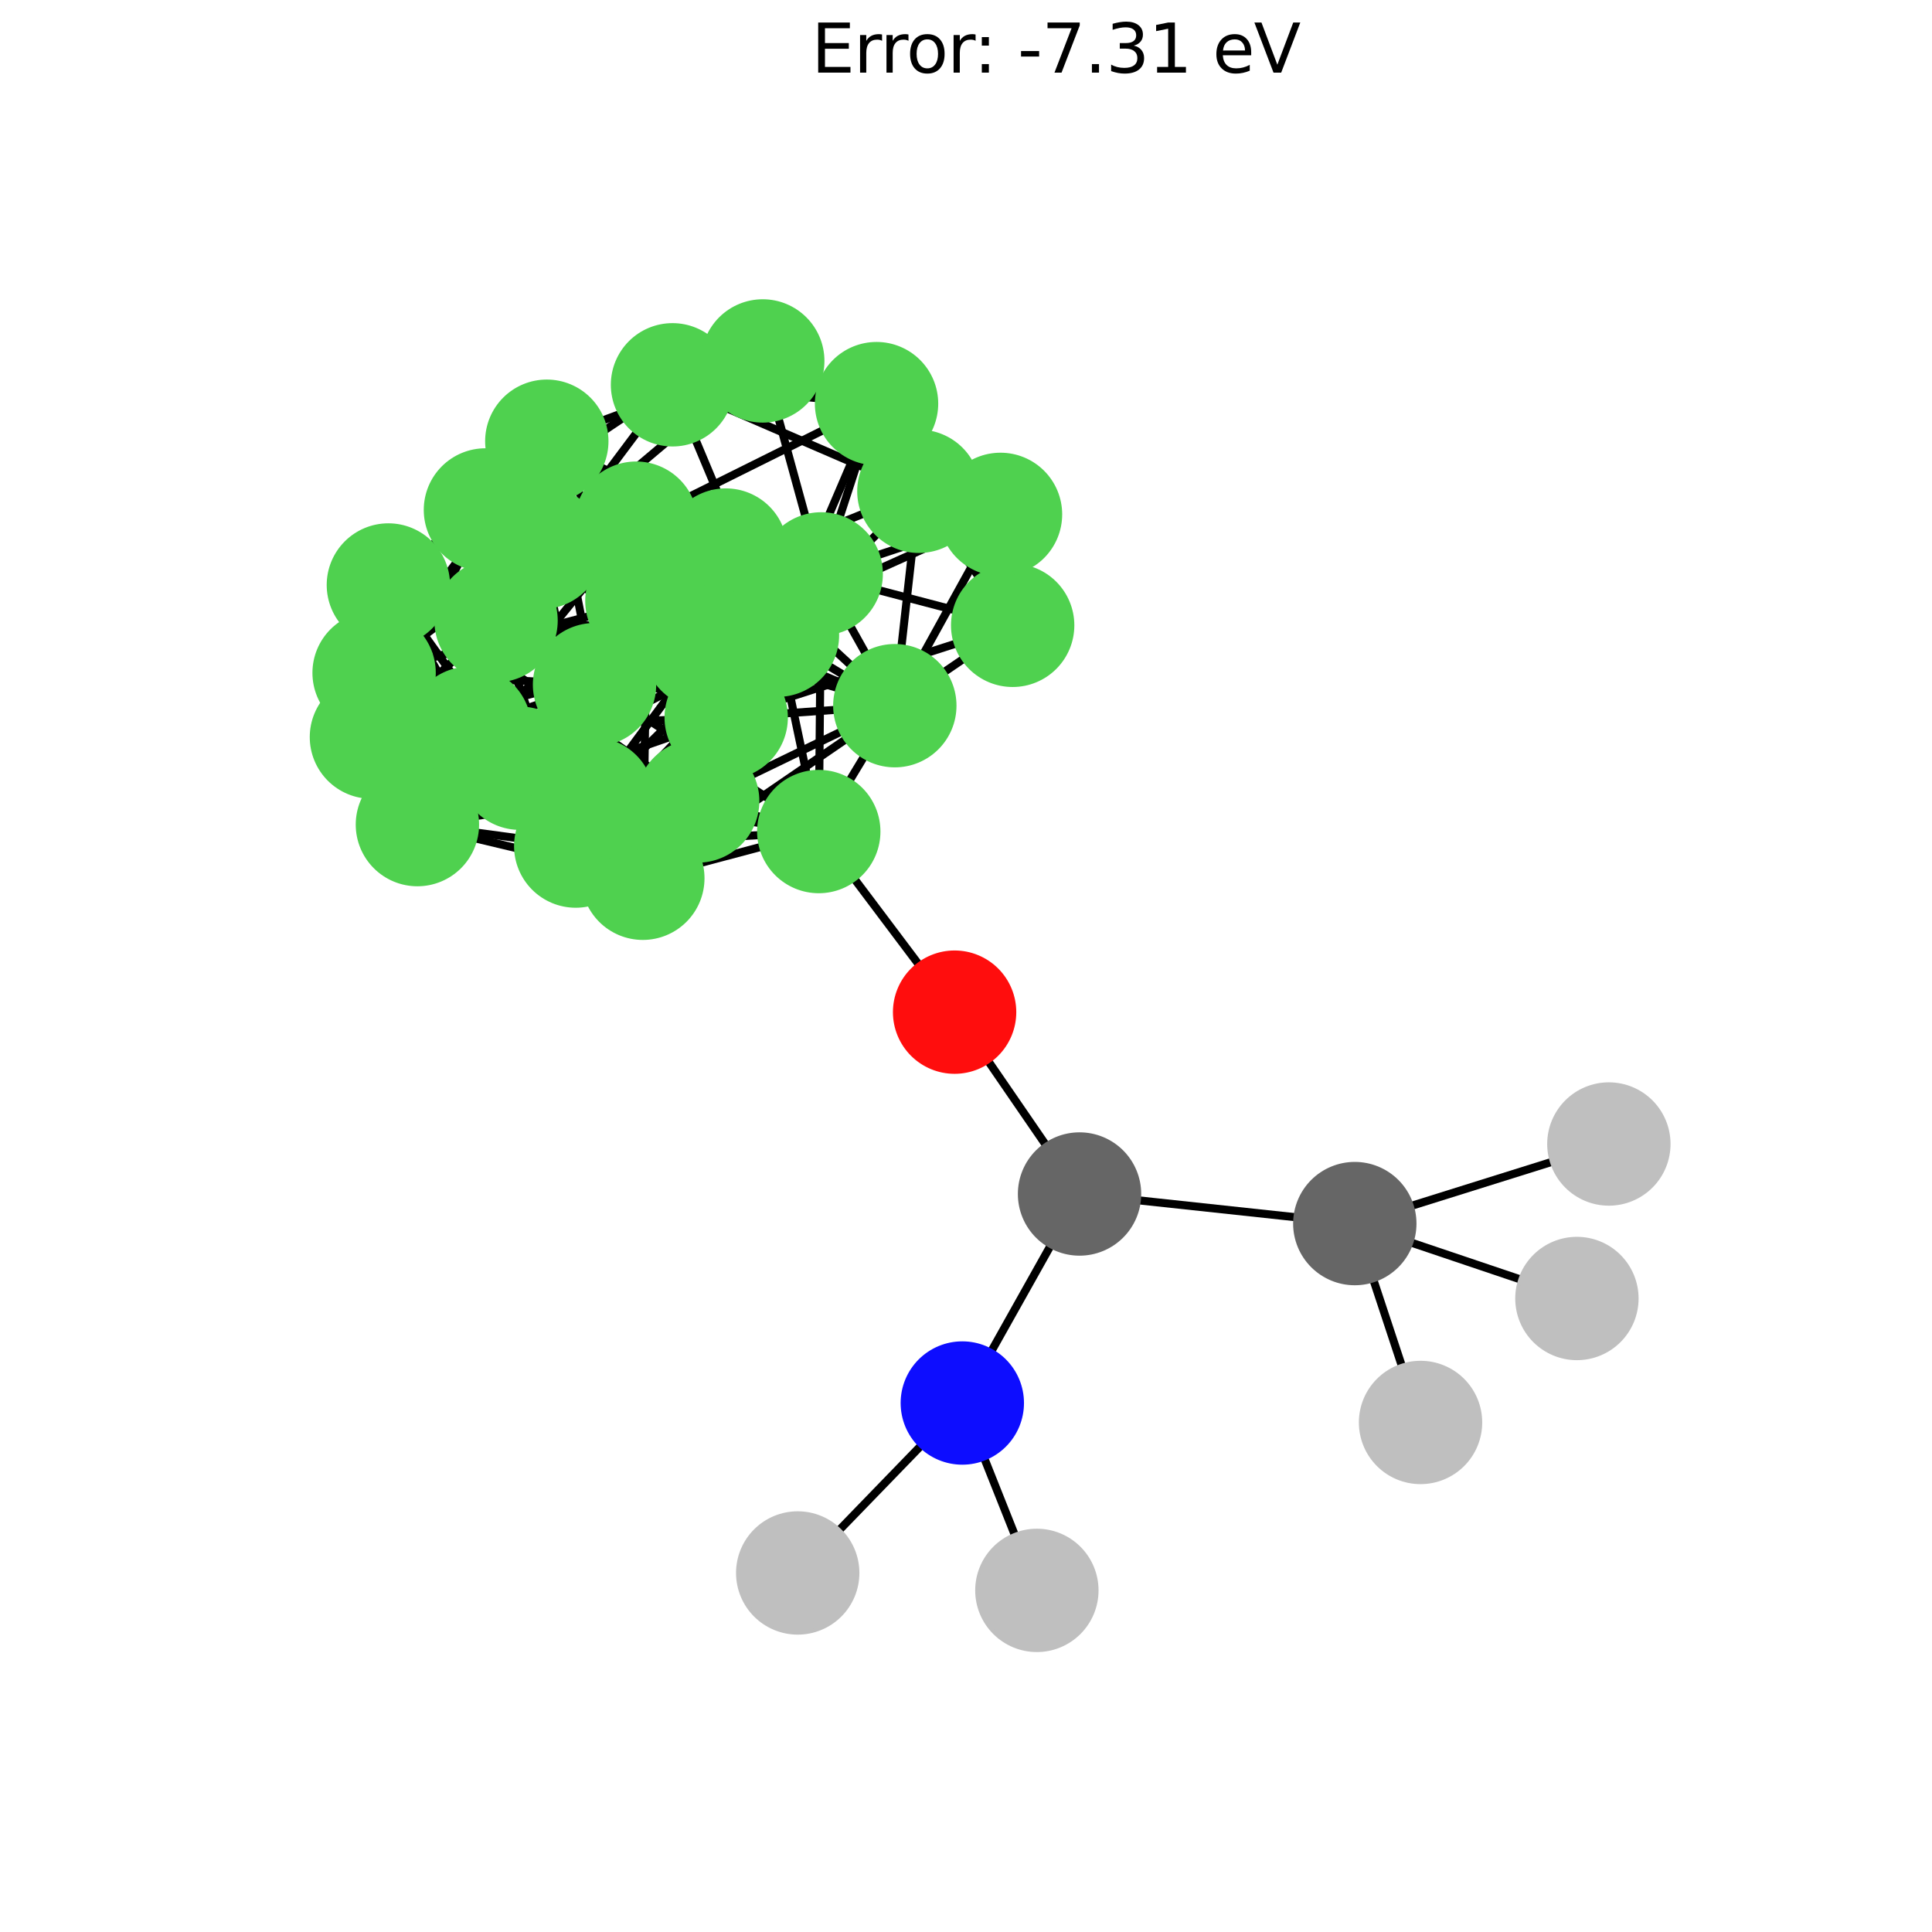<?xml version="1.0" encoding="utf-8" standalone="no"?>
<!DOCTYPE svg PUBLIC "-//W3C//DTD SVG 1.1//EN"
  "http://www.w3.org/Graphics/SVG/1.1/DTD/svg11.dtd">
<svg xmlns:xlink="http://www.w3.org/1999/xlink" width="288pt" height="288pt" viewBox="0 0 288 288" xmlns="http://www.w3.org/2000/svg" version="1.1">
 <defs>
  <style type="text/css">*{stroke-linejoin: round; stroke-linecap: butt}</style>
 </defs>
 <g id="figure_1">
  <g id="patch_1">
   <path d="M 0 288 
L 288 288 
L 288 0 
L 0 0 
z
" style="fill: #ffffff"/>
  </g>
  <g id="axes_1">
   <g id="LineCollection_1">
    <path d="M 136.977 73.237 
L 150.956 93.217 
" clip-path="url(#p75b9849de7)" style="fill: none; stroke: #000000; stroke-width: 1.2"/>
    <path d="M 136.977 73.237 
L 100.25 57.362 
" clip-path="url(#p75b9849de7)" style="fill: none; stroke: #000000; stroke-width: 1.2"/>
    <path d="M 136.977 73.237 
L 130.665 60.168 
" clip-path="url(#p75b9849de7)" style="fill: none; stroke: #000000; stroke-width: 1.2"/>
    <path d="M 136.977 73.237 
L 149.144 76.677 
" clip-path="url(#p75b9849de7)" style="fill: none; stroke: #000000; stroke-width: 1.2"/>
    <path d="M 136.977 73.237 
L 96.432 89.586 
" clip-path="url(#p75b9849de7)" style="fill: none; stroke: #000000; stroke-width: 1.2"/>
    <path d="M 136.977 73.237 
L 133.389 105.195 
" clip-path="url(#p75b9849de7)" style="fill: none; stroke: #000000; stroke-width: 1.2"/>
    <path d="M 136.977 73.237 
L 115.893 94.695 
" clip-path="url(#p75b9849de7)" style="fill: none; stroke: #000000; stroke-width: 1.2"/>
    <path d="M 150.956 93.217 
L 149.144 76.677 
" clip-path="url(#p75b9849de7)" style="fill: none; stroke: #000000; stroke-width: 1.2"/>
    <path d="M 150.956 93.217 
L 108.193 81.996 
" clip-path="url(#p75b9849de7)" style="fill: none; stroke: #000000; stroke-width: 1.2"/>
    <path d="M 150.956 93.217 
L 108.253 106.958 
" clip-path="url(#p75b9849de7)" style="fill: none; stroke: #000000; stroke-width: 1.2"/>
    <path d="M 150.956 93.217 
L 133.389 105.195 
" clip-path="url(#p75b9849de7)" style="fill: none; stroke: #000000; stroke-width: 1.2"/>
    <path d="M 100.25 57.362 
L 130.665 60.168 
" clip-path="url(#p75b9849de7)" style="fill: none; stroke: #000000; stroke-width: 1.2"/>
    <path d="M 100.25 57.362 
L 72.363 76.017 
" clip-path="url(#p75b9849de7)" style="fill: none; stroke: #000000; stroke-width: 1.2"/>
    <path d="M 100.25 57.362 
L 73.945 92.517 
" clip-path="url(#p75b9849de7)" style="fill: none; stroke: #000000; stroke-width: 1.2"/>
    <path d="M 100.25 57.362 
L 115.893 94.695 
" clip-path="url(#p75b9849de7)" style="fill: none; stroke: #000000; stroke-width: 1.2"/>
    <path d="M 130.665 60.168 
L 149.144 76.677 
" clip-path="url(#p75b9849de7)" style="fill: none; stroke: #000000; stroke-width: 1.2"/>
    <path d="M 130.665 60.168 
L 113.703 53.804 
" clip-path="url(#p75b9849de7)" style="fill: none; stroke: #000000; stroke-width: 1.2"/>
    <path d="M 130.665 60.168 
L 115.893 94.695 
" clip-path="url(#p75b9849de7)" style="fill: none; stroke: #000000; stroke-width: 1.2"/>
    <path d="M 130.665 60.168 
L 94.831 77.988 
" clip-path="url(#p75b9849de7)" style="fill: none; stroke: #000000; stroke-width: 1.2"/>
    <path d="M 130.665 60.168 
L 122.416 85.551 
" clip-path="url(#p75b9849de7)" style="fill: none; stroke: #000000; stroke-width: 1.2"/>
    <path d="M 149.144 76.677 
L 113.703 53.804 
" clip-path="url(#p75b9849de7)" style="fill: none; stroke: #000000; stroke-width: 1.2"/>
    <path d="M 149.144 76.677 
L 133.389 105.195 
" clip-path="url(#p75b9849de7)" style="fill: none; stroke: #000000; stroke-width: 1.2"/>
    <path d="M 149.144 76.677 
L 122.416 85.551 
" clip-path="url(#p75b9849de7)" style="fill: none; stroke: #000000; stroke-width: 1.2"/>
    <path d="M 149.144 76.677 
L 105.094 96.471 
" clip-path="url(#p75b9849de7)" style="fill: none; stroke: #000000; stroke-width: 1.2"/>
    <path d="M 113.703 53.804 
L 81.512 65.773 
" clip-path="url(#p75b9849de7)" style="fill: none; stroke: #000000; stroke-width: 1.2"/>
    <path d="M 113.703 53.804 
L 122.416 85.551 
" clip-path="url(#p75b9849de7)" style="fill: none; stroke: #000000; stroke-width: 1.2"/>
    <path d="M 113.703 53.804 
L 80.738 81.603 
" clip-path="url(#p75b9849de7)" style="fill: none; stroke: #000000; stroke-width: 1.2"/>
    <path d="M 108.193 81.996 
L 81.512 65.773 
" clip-path="url(#p75b9849de7)" style="fill: none; stroke: #000000; stroke-width: 1.2"/>
    <path d="M 108.193 81.996 
L 72.363 76.017 
" clip-path="url(#p75b9849de7)" style="fill: none; stroke: #000000; stroke-width: 1.2"/>
    <path d="M 108.193 81.996 
L 108.253 106.958 
" clip-path="url(#p75b9849de7)" style="fill: none; stroke: #000000; stroke-width: 1.2"/>
    <path d="M 108.193 81.996 
L 133.389 105.195 
" clip-path="url(#p75b9849de7)" style="fill: none; stroke: #000000; stroke-width: 1.2"/>
    <path d="M 108.193 81.996 
L 94.831 77.988 
" clip-path="url(#p75b9849de7)" style="fill: none; stroke: #000000; stroke-width: 1.2"/>
    <path d="M 108.193 81.996 
L 105.094 96.471 
" clip-path="url(#p75b9849de7)" style="fill: none; stroke: #000000; stroke-width: 1.2"/>
    <path d="M 108.193 81.996 
L 70.026 108.559 
" clip-path="url(#p75b9849de7)" style="fill: none; stroke: #000000; stroke-width: 1.2"/>
    <path d="M 108.193 81.996 
L 57.895 87.203 
" clip-path="url(#p75b9849de7)" style="fill: none; stroke: #000000; stroke-width: 1.2"/>
    <path d="M 108.193 81.996 
L 104.002 119.403 
" clip-path="url(#p75b9849de7)" style="fill: none; stroke: #000000; stroke-width: 1.2"/>
    <path d="M 81.512 65.773 
L 72.363 76.017 
" clip-path="url(#p75b9849de7)" style="fill: none; stroke: #000000; stroke-width: 1.2"/>
    <path d="M 81.512 65.773 
L 96.432 89.586 
" clip-path="url(#p75b9849de7)" style="fill: none; stroke: #000000; stroke-width: 1.2"/>
    <path d="M 81.512 65.773 
L 94.831 77.988 
" clip-path="url(#p75b9849de7)" style="fill: none; stroke: #000000; stroke-width: 1.2"/>
    <path d="M 81.512 65.773 
L 122.416 85.551 
" clip-path="url(#p75b9849de7)" style="fill: none; stroke: #000000; stroke-width: 1.2"/>
    <path d="M 81.512 65.773 
L 80.738 81.603 
" clip-path="url(#p75b9849de7)" style="fill: none; stroke: #000000; stroke-width: 1.2"/>
    <path d="M 81.512 65.773 
L 57.895 87.203 
" clip-path="url(#p75b9849de7)" style="fill: none; stroke: #000000; stroke-width: 1.2"/>
    <path d="M 81.512 65.773 
L 55.768 100.306 
" clip-path="url(#p75b9849de7)" style="fill: none; stroke: #000000; stroke-width: 1.2"/>
    <path d="M 81.512 65.773 
L 88.627 102.066 
" clip-path="url(#p75b9849de7)" style="fill: none; stroke: #000000; stroke-width: 1.2"/>
    <path d="M 72.363 76.017 
L 96.432 89.586 
" clip-path="url(#p75b9849de7)" style="fill: none; stroke: #000000; stroke-width: 1.2"/>
    <path d="M 72.363 76.017 
L 73.945 92.517 
" clip-path="url(#p75b9849de7)" style="fill: none; stroke: #000000; stroke-width: 1.2"/>
    <path d="M 72.363 76.017 
L 115.893 94.695 
" clip-path="url(#p75b9849de7)" style="fill: none; stroke: #000000; stroke-width: 1.2"/>
    <path d="M 72.363 76.017 
L 105.094 96.471 
" clip-path="url(#p75b9849de7)" style="fill: none; stroke: #000000; stroke-width: 1.2"/>
    <path d="M 72.363 76.017 
L 57.895 87.203 
" clip-path="url(#p75b9849de7)" style="fill: none; stroke: #000000; stroke-width: 1.2"/>
    <path d="M 72.363 76.017 
L 77.488 114.517 
" clip-path="url(#p75b9849de7)" style="fill: none; stroke: #000000; stroke-width: 1.2"/>
    <path d="M 72.363 76.017 
L 55.369 109.878 
" clip-path="url(#p75b9849de7)" style="fill: none; stroke: #000000; stroke-width: 1.2"/>
    <path d="M 96.432 89.586 
L 108.253 106.958 
" clip-path="url(#p75b9849de7)" style="fill: none; stroke: #000000; stroke-width: 1.2"/>
    <path d="M 96.432 89.586 
L 133.389 105.195 
" clip-path="url(#p75b9849de7)" style="fill: none; stroke: #000000; stroke-width: 1.2"/>
    <path d="M 96.432 89.586 
L 115.893 94.695 
" clip-path="url(#p75b9849de7)" style="fill: none; stroke: #000000; stroke-width: 1.2"/>
    <path d="M 96.432 89.586 
L 80.738 81.603 
" clip-path="url(#p75b9849de7)" style="fill: none; stroke: #000000; stroke-width: 1.2"/>
    <path d="M 96.432 89.586 
L 77.488 114.517 
" clip-path="url(#p75b9849de7)" style="fill: none; stroke: #000000; stroke-width: 1.2"/>
    <path d="M 96.432 89.586 
L 55.768 100.306 
" clip-path="url(#p75b9849de7)" style="fill: none; stroke: #000000; stroke-width: 1.2"/>
    <path d="M 96.432 89.586 
L 95.826 130.92 
" clip-path="url(#p75b9849de7)" style="fill: none; stroke: #000000; stroke-width: 1.2"/>
    <path d="M 108.253 106.958 
L 133.389 105.195 
" clip-path="url(#p75b9849de7)" style="fill: none; stroke: #000000; stroke-width: 1.2"/>
    <path d="M 108.253 106.958 
L 73.945 92.517 
" clip-path="url(#p75b9849de7)" style="fill: none; stroke: #000000; stroke-width: 1.2"/>
    <path d="M 108.253 106.958 
L 94.831 77.988 
" clip-path="url(#p75b9849de7)" style="fill: none; stroke: #000000; stroke-width: 1.2"/>
    <path d="M 108.253 106.958 
L 80.738 81.603 
" clip-path="url(#p75b9849de7)" style="fill: none; stroke: #000000; stroke-width: 1.2"/>
    <path d="M 108.253 106.958 
L 70.026 108.559 
" clip-path="url(#p75b9849de7)" style="fill: none; stroke: #000000; stroke-width: 1.2"/>
    <path d="M 108.253 106.958 
L 95.826 130.92 
" clip-path="url(#p75b9849de7)" style="fill: none; stroke: #000000; stroke-width: 1.2"/>
    <path d="M 108.253 106.958 
L 62.223 122.922 
" clip-path="url(#p75b9849de7)" style="fill: none; stroke: #000000; stroke-width: 1.2"/>
    <path d="M 133.389 105.195 
L 115.893 94.695 
" clip-path="url(#p75b9849de7)" style="fill: none; stroke: #000000; stroke-width: 1.2"/>
    <path d="M 133.389 105.195 
L 122.416 85.551 
" clip-path="url(#p75b9849de7)" style="fill: none; stroke: #000000; stroke-width: 1.2"/>
    <path d="M 133.389 105.195 
L 105.094 96.471 
" clip-path="url(#p75b9849de7)" style="fill: none; stroke: #000000; stroke-width: 1.2"/>
    <path d="M 133.389 105.195 
L 95.826 130.92 
" clip-path="url(#p75b9849de7)" style="fill: none; stroke: #000000; stroke-width: 1.2"/>
    <path d="M 133.389 105.195 
L 104.002 119.403 
" clip-path="url(#p75b9849de7)" style="fill: none; stroke: #000000; stroke-width: 1.2"/>
    <path d="M 133.389 105.195 
L 122.052 123.958 
" clip-path="url(#p75b9849de7)" style="fill: none; stroke: #000000; stroke-width: 1.2"/>
    <path d="M 73.945 92.517 
L 115.893 94.695 
" clip-path="url(#p75b9849de7)" style="fill: none; stroke: #000000; stroke-width: 1.2"/>
    <path d="M 73.945 92.517 
L 94.831 77.988 
" clip-path="url(#p75b9849de7)" style="fill: none; stroke: #000000; stroke-width: 1.2"/>
    <path d="M 73.945 92.517 
L 105.094 96.471 
" clip-path="url(#p75b9849de7)" style="fill: none; stroke: #000000; stroke-width: 1.2"/>
    <path d="M 73.945 92.517 
L 80.738 81.603 
" clip-path="url(#p75b9849de7)" style="fill: none; stroke: #000000; stroke-width: 1.2"/>
    <path d="M 73.945 92.517 
L 55.369 109.878 
" clip-path="url(#p75b9849de7)" style="fill: none; stroke: #000000; stroke-width: 1.2"/>
    <path d="M 73.945 92.517 
L 85.823 126.122 
" clip-path="url(#p75b9849de7)" style="fill: none; stroke: #000000; stroke-width: 1.2"/>
    <path d="M 73.945 92.517 
L 62.223 122.922 
" clip-path="url(#p75b9849de7)" style="fill: none; stroke: #000000; stroke-width: 1.2"/>
    <path d="M 115.893 94.695 
L 94.831 77.988 
" clip-path="url(#p75b9849de7)" style="fill: none; stroke: #000000; stroke-width: 1.2"/>
    <path d="M 115.893 94.695 
L 122.416 85.551 
" clip-path="url(#p75b9849de7)" style="fill: none; stroke: #000000; stroke-width: 1.2"/>
    <path d="M 115.893 94.695 
L 77.488 114.517 
" clip-path="url(#p75b9849de7)" style="fill: none; stroke: #000000; stroke-width: 1.2"/>
    <path d="M 115.893 94.695 
L 85.823 126.122 
" clip-path="url(#p75b9849de7)" style="fill: none; stroke: #000000; stroke-width: 1.2"/>
    <path d="M 115.893 94.695 
L 122.052 123.958 
" clip-path="url(#p75b9849de7)" style="fill: none; stroke: #000000; stroke-width: 1.2"/>
    <path d="M 94.831 77.988 
L 122.416 85.551 
" clip-path="url(#p75b9849de7)" style="fill: none; stroke: #000000; stroke-width: 1.2"/>
    <path d="M 94.831 77.988 
L 70.026 108.559 
" clip-path="url(#p75b9849de7)" style="fill: none; stroke: #000000; stroke-width: 1.2"/>
    <path d="M 94.831 77.988 
L 85.823 126.122 
" clip-path="url(#p75b9849de7)" style="fill: none; stroke: #000000; stroke-width: 1.2"/>
    <path d="M 94.831 77.988 
L 88.627 102.066 
" clip-path="url(#p75b9849de7)" style="fill: none; stroke: #000000; stroke-width: 1.2"/>
    <path d="M 122.416 85.551 
L 105.094 96.471 
" clip-path="url(#p75b9849de7)" style="fill: none; stroke: #000000; stroke-width: 1.2"/>
    <path d="M 122.416 85.551 
L 80.738 81.603 
" clip-path="url(#p75b9849de7)" style="fill: none; stroke: #000000; stroke-width: 1.2"/>
    <path d="M 122.416 85.551 
L 88.627 102.066 
" clip-path="url(#p75b9849de7)" style="fill: none; stroke: #000000; stroke-width: 1.2"/>
    <path d="M 122.416 85.551 
L 122.052 123.958 
" clip-path="url(#p75b9849de7)" style="fill: none; stroke: #000000; stroke-width: 1.2"/>
    <path d="M 122.416 85.551 
L 88.364 119.093 
" clip-path="url(#p75b9849de7)" style="fill: none; stroke: #000000; stroke-width: 1.2"/>
    <path d="M 105.094 96.471 
L 80.738 81.603 
" clip-path="url(#p75b9849de7)" style="fill: none; stroke: #000000; stroke-width: 1.2"/>
    <path d="M 105.094 96.471 
L 104.002 119.403 
" clip-path="url(#p75b9849de7)" style="fill: none; stroke: #000000; stroke-width: 1.2"/>
    <path d="M 105.094 96.471 
L 55.369 109.878 
" clip-path="url(#p75b9849de7)" style="fill: none; stroke: #000000; stroke-width: 1.2"/>
    <path d="M 105.094 96.471 
L 88.364 119.093 
" clip-path="url(#p75b9849de7)" style="fill: none; stroke: #000000; stroke-width: 1.2"/>
    <path d="M 80.738 81.603 
L 55.768 100.306 
" clip-path="url(#p75b9849de7)" style="fill: none; stroke: #000000; stroke-width: 1.2"/>
    <path d="M 80.738 81.603 
L 88.364 119.093 
" clip-path="url(#p75b9849de7)" style="fill: none; stroke: #000000; stroke-width: 1.2"/>
    <path d="M 80.738 81.603 
L 62.223 122.922 
" clip-path="url(#p75b9849de7)" style="fill: none; stroke: #000000; stroke-width: 1.2"/>
    <path d="M 70.026 108.559 
L 57.895 87.203 
" clip-path="url(#p75b9849de7)" style="fill: none; stroke: #000000; stroke-width: 1.2"/>
    <path d="M 70.026 108.559 
L 95.826 130.92 
" clip-path="url(#p75b9849de7)" style="fill: none; stroke: #000000; stroke-width: 1.2"/>
    <path d="M 70.026 108.559 
L 104.002 119.403 
" clip-path="url(#p75b9849de7)" style="fill: none; stroke: #000000; stroke-width: 1.2"/>
    <path d="M 70.026 108.559 
L 85.823 126.122 
" clip-path="url(#p75b9849de7)" style="fill: none; stroke: #000000; stroke-width: 1.2"/>
    <path d="M 70.026 108.559 
L 88.627 102.066 
" clip-path="url(#p75b9849de7)" style="fill: none; stroke: #000000; stroke-width: 1.2"/>
    <path d="M 70.026 108.559 
L 62.223 122.922 
" clip-path="url(#p75b9849de7)" style="fill: none; stroke: #000000; stroke-width: 1.2"/>
    <path d="M 57.895 87.203 
L 77.488 114.517 
" clip-path="url(#p75b9849de7)" style="fill: none; stroke: #000000; stroke-width: 1.2"/>
    <path d="M 57.895 87.203 
L 55.768 100.306 
" clip-path="url(#p75b9849de7)" style="fill: none; stroke: #000000; stroke-width: 1.2"/>
    <path d="M 57.895 87.203 
L 104.002 119.403 
" clip-path="url(#p75b9849de7)" style="fill: none; stroke: #000000; stroke-width: 1.2"/>
    <path d="M 57.895 87.203 
L 55.369 109.878 
" clip-path="url(#p75b9849de7)" style="fill: none; stroke: #000000; stroke-width: 1.2"/>
    <path d="M 57.895 87.203 
L 88.627 102.066 
" clip-path="url(#p75b9849de7)" style="fill: none; stroke: #000000; stroke-width: 1.2"/>
    <path d="M 77.488 114.517 
L 55.768 100.306 
" clip-path="url(#p75b9849de7)" style="fill: none; stroke: #000000; stroke-width: 1.2"/>
    <path d="M 77.488 114.517 
L 95.826 130.92 
" clip-path="url(#p75b9849de7)" style="fill: none; stroke: #000000; stroke-width: 1.2"/>
    <path d="M 77.488 114.517 
L 55.369 109.878 
" clip-path="url(#p75b9849de7)" style="fill: none; stroke: #000000; stroke-width: 1.2"/>
    <path d="M 77.488 114.517 
L 85.823 126.122 
" clip-path="url(#p75b9849de7)" style="fill: none; stroke: #000000; stroke-width: 1.2"/>
    <path d="M 77.488 114.517 
L 122.052 123.958 
" clip-path="url(#p75b9849de7)" style="fill: none; stroke: #000000; stroke-width: 1.2"/>
    <path d="M 55.768 100.306 
L 95.826 130.92 
" clip-path="url(#p75b9849de7)" style="fill: none; stroke: #000000; stroke-width: 1.2"/>
    <path d="M 55.768 100.306 
L 88.627 102.066 
" clip-path="url(#p75b9849de7)" style="fill: none; stroke: #000000; stroke-width: 1.2"/>
    <path d="M 55.768 100.306 
L 88.364 119.093 
" clip-path="url(#p75b9849de7)" style="fill: none; stroke: #000000; stroke-width: 1.2"/>
    <path d="M 55.768 100.306 
L 62.223 122.922 
" clip-path="url(#p75b9849de7)" style="fill: none; stroke: #000000; stroke-width: 1.2"/>
    <path d="M 95.826 130.92 
L 104.002 119.403 
" clip-path="url(#p75b9849de7)" style="fill: none; stroke: #000000; stroke-width: 1.2"/>
    <path d="M 95.826 130.92 
L 122.052 123.958 
" clip-path="url(#p75b9849de7)" style="fill: none; stroke: #000000; stroke-width: 1.2"/>
    <path d="M 95.826 130.92 
L 62.223 122.922 
" clip-path="url(#p75b9849de7)" style="fill: none; stroke: #000000; stroke-width: 1.2"/>
    <path d="M 104.002 119.403 
L 55.369 109.878 
" clip-path="url(#p75b9849de7)" style="fill: none; stroke: #000000; stroke-width: 1.2"/>
    <path d="M 104.002 119.403 
L 122.052 123.958 
" clip-path="url(#p75b9849de7)" style="fill: none; stroke: #000000; stroke-width: 1.2"/>
    <path d="M 104.002 119.403 
L 88.364 119.093 
" clip-path="url(#p75b9849de7)" style="fill: none; stroke: #000000; stroke-width: 1.2"/>
    <path d="M 55.369 109.878 
L 85.823 126.122 
" clip-path="url(#p75b9849de7)" style="fill: none; stroke: #000000; stroke-width: 1.2"/>
    <path d="M 55.369 109.878 
L 88.364 119.093 
" clip-path="url(#p75b9849de7)" style="fill: none; stroke: #000000; stroke-width: 1.2"/>
    <path d="M 55.369 109.878 
L 62.223 122.922 
" clip-path="url(#p75b9849de7)" style="fill: none; stroke: #000000; stroke-width: 1.2"/>
    <path d="M 85.823 126.122 
L 88.627 102.066 
" clip-path="url(#p75b9849de7)" style="fill: none; stroke: #000000; stroke-width: 1.2"/>
    <path d="M 85.823 126.122 
L 122.052 123.958 
" clip-path="url(#p75b9849de7)" style="fill: none; stroke: #000000; stroke-width: 1.2"/>
    <path d="M 85.823 126.122 
L 62.223 122.922 
" clip-path="url(#p75b9849de7)" style="fill: none; stroke: #000000; stroke-width: 1.2"/>
    <path d="M 88.627 102.066 
L 122.052 123.958 
" clip-path="url(#p75b9849de7)" style="fill: none; stroke: #000000; stroke-width: 1.2"/>
    <path d="M 88.627 102.066 
L 88.364 119.093 
" clip-path="url(#p75b9849de7)" style="fill: none; stroke: #000000; stroke-width: 1.2"/>
    <path d="M 122.052 123.958 
L 88.364 119.093 
" clip-path="url(#p75b9849de7)" style="fill: none; stroke: #000000; stroke-width: 1.2"/>
    <path d="M 122.052 123.958 
L 142.301 150.88 
" clip-path="url(#p75b9849de7)" style="fill: none; stroke: #000000; stroke-width: 1.2"/>
    <path d="M 88.364 119.093 
L 62.223 122.922 
" clip-path="url(#p75b9849de7)" style="fill: none; stroke: #000000; stroke-width: 1.2"/>
    <path d="M 118.914 234.479 
L 143.45 209.146 
" clip-path="url(#p75b9849de7)" style="fill: none; stroke: #000000; stroke-width: 1.2"/>
    <path d="M 154.564 237.076 
L 143.45 209.146 
" clip-path="url(#p75b9849de7)" style="fill: none; stroke: #000000; stroke-width: 1.2"/>
    <path d="M 211.758 212.044 
L 201.958 182.398 
" clip-path="url(#p75b9849de7)" style="fill: none; stroke: #000000; stroke-width: 1.2"/>
    <path d="M 235.067 193.565 
L 201.958 182.398 
" clip-path="url(#p75b9849de7)" style="fill: none; stroke: #000000; stroke-width: 1.2"/>
    <path d="M 239.831 170.535 
L 201.958 182.398 
" clip-path="url(#p75b9849de7)" style="fill: none; stroke: #000000; stroke-width: 1.2"/>
    <path d="M 160.925 177.988 
L 201.958 182.398 
" clip-path="url(#p75b9849de7)" style="fill: none; stroke: #000000; stroke-width: 1.2"/>
    <path d="M 160.925 177.988 
L 143.45 209.146 
" clip-path="url(#p75b9849de7)" style="fill: none; stroke: #000000; stroke-width: 1.2"/>
    <path d="M 160.925 177.988 
L 142.301 150.88 
" clip-path="url(#p75b9849de7)" style="fill: none; stroke: #000000; stroke-width: 1.2"/>
   </g>
   <g id="PathCollection_1">
    <defs>
     <path id="C0_0_51883372dc" d="M 0 8.944 
C 2.372 8.944 4.647 8.002 6.325 6.325 
C 8.002 4.647 8.944 2.372 8.944 -0 
C 8.944 -2.372 8.002 -4.647 6.325 -6.325 
C 4.647 -8.002 2.372 -8.944 0 -8.944 
C -2.372 -8.944 -4.647 -8.002 -6.325 -6.325 
C -8.002 -4.647 -8.944 -2.372 -8.944 0 
C -8.944 2.372 -8.002 4.647 -6.325 6.325 
C -4.647 8.002 -2.372 8.944 0 8.944 
z
"/>
    </defs>
    <g clip-path="url(#p75b9849de7)">
     <use xlink:href="#C0_0_51883372dc" x="136.977" y="73.237" style="fill: #4fd14f; stroke: #4fd14f; stroke-width: 0.5"/>
    </g>
    <g clip-path="url(#p75b9849de7)">
     <use xlink:href="#C0_0_51883372dc" x="150.956" y="93.217" style="fill: #4fd14f; stroke: #4fd14f; stroke-width: 0.5"/>
    </g>
    <g clip-path="url(#p75b9849de7)">
     <use xlink:href="#C0_0_51883372dc" x="100.25" y="57.362" style="fill: #4fd14f; stroke: #4fd14f; stroke-width: 0.5"/>
    </g>
    <g clip-path="url(#p75b9849de7)">
     <use xlink:href="#C0_0_51883372dc" x="130.665" y="60.168" style="fill: #4fd14f; stroke: #4fd14f; stroke-width: 0.5"/>
    </g>
    <g clip-path="url(#p75b9849de7)">
     <use xlink:href="#C0_0_51883372dc" x="149.144" y="76.677" style="fill: #4fd14f; stroke: #4fd14f; stroke-width: 0.5"/>
    </g>
    <g clip-path="url(#p75b9849de7)">
     <use xlink:href="#C0_0_51883372dc" x="113.703" y="53.804" style="fill: #4fd14f; stroke: #4fd14f; stroke-width: 0.5"/>
    </g>
    <g clip-path="url(#p75b9849de7)">
     <use xlink:href="#C0_0_51883372dc" x="108.193" y="81.996" style="fill: #4fd14f; stroke: #4fd14f; stroke-width: 0.5"/>
    </g>
    <g clip-path="url(#p75b9849de7)">
     <use xlink:href="#C0_0_51883372dc" x="81.512" y="65.773" style="fill: #4fd14f; stroke: #4fd14f; stroke-width: 0.5"/>
    </g>
    <g clip-path="url(#p75b9849de7)">
     <use xlink:href="#C0_0_51883372dc" x="72.363" y="76.017" style="fill: #4fd14f; stroke: #4fd14f; stroke-width: 0.5"/>
    </g>
    <g clip-path="url(#p75b9849de7)">
     <use xlink:href="#C0_0_51883372dc" x="96.432" y="89.586" style="fill: #4fd14f; stroke: #4fd14f; stroke-width: 0.5"/>
    </g>
    <g clip-path="url(#p75b9849de7)">
     <use xlink:href="#C0_0_51883372dc" x="108.253" y="106.958" style="fill: #4fd14f; stroke: #4fd14f; stroke-width: 0.5"/>
    </g>
    <g clip-path="url(#p75b9849de7)">
     <use xlink:href="#C0_0_51883372dc" x="133.389" y="105.195" style="fill: #4fd14f; stroke: #4fd14f; stroke-width: 0.5"/>
    </g>
    <g clip-path="url(#p75b9849de7)">
     <use xlink:href="#C0_0_51883372dc" x="73.945" y="92.517" style="fill: #4fd14f; stroke: #4fd14f; stroke-width: 0.5"/>
    </g>
    <g clip-path="url(#p75b9849de7)">
     <use xlink:href="#C0_0_51883372dc" x="115.893" y="94.695" style="fill: #4fd14f; stroke: #4fd14f; stroke-width: 0.5"/>
    </g>
    <g clip-path="url(#p75b9849de7)">
     <use xlink:href="#C0_0_51883372dc" x="94.831" y="77.988" style="fill: #4fd14f; stroke: #4fd14f; stroke-width: 0.5"/>
    </g>
    <g clip-path="url(#p75b9849de7)">
     <use xlink:href="#C0_0_51883372dc" x="122.416" y="85.551" style="fill: #4fd14f; stroke: #4fd14f; stroke-width: 0.5"/>
    </g>
    <g clip-path="url(#p75b9849de7)">
     <use xlink:href="#C0_0_51883372dc" x="105.094" y="96.471" style="fill: #4fd14f; stroke: #4fd14f; stroke-width: 0.5"/>
    </g>
    <g clip-path="url(#p75b9849de7)">
     <use xlink:href="#C0_0_51883372dc" x="80.738" y="81.603" style="fill: #4fd14f; stroke: #4fd14f; stroke-width: 0.5"/>
    </g>
    <g clip-path="url(#p75b9849de7)">
     <use xlink:href="#C0_0_51883372dc" x="70.026" y="108.559" style="fill: #4fd14f; stroke: #4fd14f; stroke-width: 0.5"/>
    </g>
    <g clip-path="url(#p75b9849de7)">
     <use xlink:href="#C0_0_51883372dc" x="57.895" y="87.203" style="fill: #4fd14f; stroke: #4fd14f; stroke-width: 0.5"/>
    </g>
    <g clip-path="url(#p75b9849de7)">
     <use xlink:href="#C0_0_51883372dc" x="77.488" y="114.517" style="fill: #4fd14f; stroke: #4fd14f; stroke-width: 0.5"/>
    </g>
    <g clip-path="url(#p75b9849de7)">
     <use xlink:href="#C0_0_51883372dc" x="55.768" y="100.306" style="fill: #4fd14f; stroke: #4fd14f; stroke-width: 0.5"/>
    </g>
    <g clip-path="url(#p75b9849de7)">
     <use xlink:href="#C0_0_51883372dc" x="95.826" y="130.92" style="fill: #4fd14f; stroke: #4fd14f; stroke-width: 0.5"/>
    </g>
    <g clip-path="url(#p75b9849de7)">
     <use xlink:href="#C0_0_51883372dc" x="104.002" y="119.403" style="fill: #4fd14f; stroke: #4fd14f; stroke-width: 0.5"/>
    </g>
    <g clip-path="url(#p75b9849de7)">
     <use xlink:href="#C0_0_51883372dc" x="55.369" y="109.878" style="fill: #4fd14f; stroke: #4fd14f; stroke-width: 0.5"/>
    </g>
    <g clip-path="url(#p75b9849de7)">
     <use xlink:href="#C0_0_51883372dc" x="85.823" y="126.122" style="fill: #4fd14f; stroke: #4fd14f; stroke-width: 0.5"/>
    </g>
    <g clip-path="url(#p75b9849de7)">
     <use xlink:href="#C0_0_51883372dc" x="88.627" y="102.066" style="fill: #4fd14f; stroke: #4fd14f; stroke-width: 0.5"/>
    </g>
    <g clip-path="url(#p75b9849de7)">
     <use xlink:href="#C0_0_51883372dc" x="122.052" y="123.958" style="fill: #4fd14f; stroke: #4fd14f; stroke-width: 0.5"/>
    </g>
    <g clip-path="url(#p75b9849de7)">
     <use xlink:href="#C0_0_51883372dc" x="88.364" y="119.093" style="fill: #4fd14f; stroke: #4fd14f; stroke-width: 0.5"/>
    </g>
    <g clip-path="url(#p75b9849de7)">
     <use xlink:href="#C0_0_51883372dc" x="62.223" y="122.922" style="fill: #4fd14f; stroke: #4fd14f; stroke-width: 0.5"/>
    </g>
    <g clip-path="url(#p75b9849de7)">
     <use xlink:href="#C0_0_51883372dc" x="118.914" y="234.479" style="fill: #bfbfbf; stroke: #bfbfbf; stroke-width: 0.5"/>
    </g>
    <g clip-path="url(#p75b9849de7)">
     <use xlink:href="#C0_0_51883372dc" x="154.564" y="237.076" style="fill: #bfbfbf; stroke: #bfbfbf; stroke-width: 0.5"/>
    </g>
    <g clip-path="url(#p75b9849de7)">
     <use xlink:href="#C0_0_51883372dc" x="211.758" y="212.044" style="fill: #bfbfbf; stroke: #bfbfbf; stroke-width: 0.5"/>
    </g>
    <g clip-path="url(#p75b9849de7)">
     <use xlink:href="#C0_0_51883372dc" x="235.067" y="193.565" style="fill: #bfbfbf; stroke: #bfbfbf; stroke-width: 0.5"/>
    </g>
    <g clip-path="url(#p75b9849de7)">
     <use xlink:href="#C0_0_51883372dc" x="239.831" y="170.535" style="fill: #bfbfbf; stroke: #bfbfbf; stroke-width: 0.5"/>
    </g>
    <g clip-path="url(#p75b9849de7)">
     <use xlink:href="#C0_0_51883372dc" x="160.925" y="177.988" style="fill: #666666; stroke: #666666; stroke-width: 0.5"/>
    </g>
    <g clip-path="url(#p75b9849de7)">
     <use xlink:href="#C0_0_51883372dc" x="201.958" y="182.398" style="fill: #666666; stroke: #666666; stroke-width: 0.5"/>
    </g>
    <g clip-path="url(#p75b9849de7)">
     <use xlink:href="#C0_0_51883372dc" x="143.45" y="209.146" style="fill: #0d0dff; stroke: #0d0dff; stroke-width: 0.5"/>
    </g>
    <g clip-path="url(#p75b9849de7)">
     <use xlink:href="#C0_0_51883372dc" x="142.301" y="150.88" style="fill: #ff0d0d; stroke: #ff0d0d; stroke-width: 0.5"/>
    </g>
   </g>
   <g id="text_1">
    <!-- C2H5NNi48O -->
    <g transform="translate(120.962 -0.373) scale(0.1 -0.1)">
     <defs>
      <path id="DejaVuSans-43" d="M 4122 4306 
L 4122 3641 
Q 3803 3938 3442 4084 
Q 3081 4231 2675 4231 
Q 1875 4231 1450 3742 
Q 1025 3253 1025 2328 
Q 1025 1406 1450 917 
Q 1875 428 2675 428 
Q 3081 428 3442 575 
Q 3803 722 4122 1019 
L 4122 359 
Q 3791 134 3420 21 
Q 3050 -91 2638 -91 
Q 1578 -91 968 557 
Q 359 1206 359 2328 
Q 359 3453 968 4101 
Q 1578 4750 2638 4750 
Q 3056 4750 3426 4639 
Q 3797 4528 4122 4306 
z
" transform="scale(0.016)"/>
      <path id="DejaVuSans-32" d="M 1228 531 
L 3431 531 
L 3431 0 
L 469 0 
L 469 531 
Q 828 903 1448 1529 
Q 2069 2156 2228 2338 
Q 2531 2678 2651 2914 
Q 2772 3150 2772 3378 
Q 2772 3750 2511 3984 
Q 2250 4219 1831 4219 
Q 1534 4219 1204 4116 
Q 875 4013 500 3803 
L 500 4441 
Q 881 4594 1212 4672 
Q 1544 4750 1819 4750 
Q 2544 4750 2975 4387 
Q 3406 4025 3406 3419 
Q 3406 3131 3298 2873 
Q 3191 2616 2906 2266 
Q 2828 2175 2409 1742 
Q 1991 1309 1228 531 
z
" transform="scale(0.016)"/>
      <path id="DejaVuSans-48" d="M 628 4666 
L 1259 4666 
L 1259 2753 
L 3553 2753 
L 3553 4666 
L 4184 4666 
L 4184 0 
L 3553 0 
L 3553 2222 
L 1259 2222 
L 1259 0 
L 628 0 
L 628 4666 
z
" transform="scale(0.016)"/>
      <path id="DejaVuSans-35" d="M 691 4666 
L 3169 4666 
L 3169 4134 
L 1269 4134 
L 1269 2991 
Q 1406 3038 1543 3061 
Q 1681 3084 1819 3084 
Q 2600 3084 3056 2656 
Q 3513 2228 3513 1497 
Q 3513 744 3044 326 
Q 2575 -91 1722 -91 
Q 1428 -91 1123 -41 
Q 819 9 494 109 
L 494 744 
Q 775 591 1075 516 
Q 1375 441 1709 441 
Q 2250 441 2565 725 
Q 2881 1009 2881 1497 
Q 2881 1984 2565 2268 
Q 2250 2553 1709 2553 
Q 1456 2553 1204 2497 
Q 953 2441 691 2322 
L 691 4666 
z
" transform="scale(0.016)"/>
      <path id="DejaVuSans-4e" d="M 628 4666 
L 1478 4666 
L 3547 763 
L 3547 4666 
L 4159 4666 
L 4159 0 
L 3309 0 
L 1241 3903 
L 1241 0 
L 628 0 
L 628 4666 
z
" transform="scale(0.016)"/>
      <path id="DejaVuSans-69" d="M 603 3500 
L 1178 3500 
L 1178 0 
L 603 0 
L 603 3500 
z
M 603 4863 
L 1178 4863 
L 1178 4134 
L 603 4134 
L 603 4863 
z
" transform="scale(0.016)"/>
      <path id="DejaVuSans-34" d="M 2419 4116 
L 825 1625 
L 2419 1625 
L 2419 4116 
z
M 2253 4666 
L 3047 4666 
L 3047 1625 
L 3713 1625 
L 3713 1100 
L 3047 1100 
L 3047 0 
L 2419 0 
L 2419 1100 
L 313 1100 
L 313 1709 
L 2253 4666 
z
" transform="scale(0.016)"/>
      <path id="DejaVuSans-38" d="M 2034 2216 
Q 1584 2216 1326 1975 
Q 1069 1734 1069 1313 
Q 1069 891 1326 650 
Q 1584 409 2034 409 
Q 2484 409 2743 651 
Q 3003 894 3003 1313 
Q 3003 1734 2745 1975 
Q 2488 2216 2034 2216 
z
M 1403 2484 
Q 997 2584 770 2862 
Q 544 3141 544 3541 
Q 544 4100 942 4425 
Q 1341 4750 2034 4750 
Q 2731 4750 3128 4425 
Q 3525 4100 3525 3541 
Q 3525 3141 3298 2862 
Q 3072 2584 2669 2484 
Q 3125 2378 3379 2068 
Q 3634 1759 3634 1313 
Q 3634 634 3220 271 
Q 2806 -91 2034 -91 
Q 1263 -91 848 271 
Q 434 634 434 1313 
Q 434 1759 690 2068 
Q 947 2378 1403 2484 
z
M 1172 3481 
Q 1172 3119 1398 2916 
Q 1625 2713 2034 2713 
Q 2441 2713 2670 2916 
Q 2900 3119 2900 3481 
Q 2900 3844 2670 4047 
Q 2441 4250 2034 4250 
Q 1625 4250 1398 4047 
Q 1172 3844 1172 3481 
z
" transform="scale(0.016)"/>
      <path id="DejaVuSans-4f" d="M 2522 4238 
Q 1834 4238 1429 3725 
Q 1025 3213 1025 2328 
Q 1025 1447 1429 934 
Q 1834 422 2522 422 
Q 3209 422 3611 934 
Q 4013 1447 4013 2328 
Q 4013 3213 3611 3725 
Q 3209 4238 2522 4238 
z
M 2522 4750 
Q 3503 4750 4090 4092 
Q 4678 3434 4678 2328 
Q 4678 1225 4090 567 
Q 3503 -91 2522 -91 
Q 1538 -91 948 565 
Q 359 1222 359 2328 
Q 359 3434 948 4092 
Q 1538 4750 2522 4750 
z
" transform="scale(0.016)"/>
     </defs>
     <use xlink:href="#DejaVuSans-43"/>
     <use xlink:href="#DejaVuSans-32" transform="translate(69.824 0)"/>
     <use xlink:href="#DejaVuSans-48" transform="translate(133.447 0)"/>
     <use xlink:href="#DejaVuSans-35" transform="translate(208.643 0)"/>
     <use xlink:href="#DejaVuSans-4e" transform="translate(272.266 0)"/>
     <use xlink:href="#DejaVuSans-4e" transform="translate(347.07 0)"/>
     <use xlink:href="#DejaVuSans-69" transform="translate(421.875 0)"/>
     <use xlink:href="#DejaVuSans-34" transform="translate(449.658 0)"/>
     <use xlink:href="#DejaVuSans-38" transform="translate(513.281 0)"/>
     <use xlink:href="#DejaVuSans-4f" transform="translate(576.904 0)"/>
    </g>
    <!-- Error: -7.31 eV -->
    <g transform="translate(120.962 10.825) scale(0.1 -0.1)">
     <defs>
      <path id="DejaVuSans-45" d="M 628 4666 
L 3578 4666 
L 3578 4134 
L 1259 4134 
L 1259 2753 
L 3481 2753 
L 3481 2222 
L 1259 2222 
L 1259 531 
L 3634 531 
L 3634 0 
L 628 0 
L 628 4666 
z
" transform="scale(0.016)"/>
      <path id="DejaVuSans-72" d="M 2631 2963 
Q 2534 3019 2420 3045 
Q 2306 3072 2169 3072 
Q 1681 3072 1420 2755 
Q 1159 2438 1159 1844 
L 1159 0 
L 581 0 
L 581 3500 
L 1159 3500 
L 1159 2956 
Q 1341 3275 1631 3429 
Q 1922 3584 2338 3584 
Q 2397 3584 2469 3576 
Q 2541 3569 2628 3553 
L 2631 2963 
z
" transform="scale(0.016)"/>
      <path id="DejaVuSans-6f" d="M 1959 3097 
Q 1497 3097 1228 2736 
Q 959 2375 959 1747 
Q 959 1119 1226 758 
Q 1494 397 1959 397 
Q 2419 397 2687 759 
Q 2956 1122 2956 1747 
Q 2956 2369 2687 2733 
Q 2419 3097 1959 3097 
z
M 1959 3584 
Q 2709 3584 3137 3096 
Q 3566 2609 3566 1747 
Q 3566 888 3137 398 
Q 2709 -91 1959 -91 
Q 1206 -91 779 398 
Q 353 888 353 1747 
Q 353 2609 779 3096 
Q 1206 3584 1959 3584 
z
" transform="scale(0.016)"/>
      <path id="DejaVuSans-3a" d="M 750 794 
L 1409 794 
L 1409 0 
L 750 0 
L 750 794 
z
M 750 3309 
L 1409 3309 
L 1409 2516 
L 750 2516 
L 750 3309 
z
" transform="scale(0.016)"/>
      <path id="DejaVuSans-20" transform="scale(0.016)"/>
      <path id="DejaVuSans-2d" d="M 313 2009 
L 1997 2009 
L 1997 1497 
L 313 1497 
L 313 2009 
z
" transform="scale(0.016)"/>
      <path id="DejaVuSans-37" d="M 525 4666 
L 3525 4666 
L 3525 4397 
L 1831 0 
L 1172 0 
L 2766 4134 
L 525 4134 
L 525 4666 
z
" transform="scale(0.016)"/>
      <path id="DejaVuSans-2e" d="M 684 794 
L 1344 794 
L 1344 0 
L 684 0 
L 684 794 
z
" transform="scale(0.016)"/>
      <path id="DejaVuSans-33" d="M 2597 2516 
Q 3050 2419 3304 2112 
Q 3559 1806 3559 1356 
Q 3559 666 3084 287 
Q 2609 -91 1734 -91 
Q 1441 -91 1130 -33 
Q 819 25 488 141 
L 488 750 
Q 750 597 1062 519 
Q 1375 441 1716 441 
Q 2309 441 2620 675 
Q 2931 909 2931 1356 
Q 2931 1769 2642 2001 
Q 2353 2234 1838 2234 
L 1294 2234 
L 1294 2753 
L 1863 2753 
Q 2328 2753 2575 2939 
Q 2822 3125 2822 3475 
Q 2822 3834 2567 4026 
Q 2313 4219 1838 4219 
Q 1578 4219 1281 4162 
Q 984 4106 628 3988 
L 628 4550 
Q 988 4650 1302 4700 
Q 1616 4750 1894 4750 
Q 2613 4750 3031 4423 
Q 3450 4097 3450 3541 
Q 3450 3153 3228 2886 
Q 3006 2619 2597 2516 
z
" transform="scale(0.016)"/>
      <path id="DejaVuSans-31" d="M 794 531 
L 1825 531 
L 1825 4091 
L 703 3866 
L 703 4441 
L 1819 4666 
L 2450 4666 
L 2450 531 
L 3481 531 
L 3481 0 
L 794 0 
L 794 531 
z
" transform="scale(0.016)"/>
      <path id="DejaVuSans-65" d="M 3597 1894 
L 3597 1613 
L 953 1613 
Q 991 1019 1311 708 
Q 1631 397 2203 397 
Q 2534 397 2845 478 
Q 3156 559 3463 722 
L 3463 178 
Q 3153 47 2828 -22 
Q 2503 -91 2169 -91 
Q 1331 -91 842 396 
Q 353 884 353 1716 
Q 353 2575 817 3079 
Q 1281 3584 2069 3584 
Q 2775 3584 3186 3129 
Q 3597 2675 3597 1894 
z
M 3022 2063 
Q 3016 2534 2758 2815 
Q 2500 3097 2075 3097 
Q 1594 3097 1305 2825 
Q 1016 2553 972 2059 
L 3022 2063 
z
" transform="scale(0.016)"/>
      <path id="DejaVuSans-56" d="M 1831 0 
L 50 4666 
L 709 4666 
L 2188 738 
L 3669 4666 
L 4325 4666 
L 2547 0 
L 1831 0 
z
" transform="scale(0.016)"/>
     </defs>
     <use xlink:href="#DejaVuSans-45"/>
     <use xlink:href="#DejaVuSans-72" transform="translate(63.184 0)"/>
     <use xlink:href="#DejaVuSans-72" transform="translate(102.547 0)"/>
     <use xlink:href="#DejaVuSans-6f" transform="translate(141.41 0)"/>
     <use xlink:href="#DejaVuSans-72" transform="translate(202.592 0)"/>
     <use xlink:href="#DejaVuSans-3a" transform="translate(241.955 0)"/>
     <use xlink:href="#DejaVuSans-20" transform="translate(275.646 0)"/>
     <use xlink:href="#DejaVuSans-2d" transform="translate(307.434 0)"/>
     <use xlink:href="#DejaVuSans-37" transform="translate(343.518 0)"/>
     <use xlink:href="#DejaVuSans-2e" transform="translate(407.141 0)"/>
     <use xlink:href="#DejaVuSans-33" transform="translate(438.928 0)"/>
     <use xlink:href="#DejaVuSans-31" transform="translate(502.551 0)"/>
     <use xlink:href="#DejaVuSans-20" transform="translate(566.174 0)"/>
     <use xlink:href="#DejaVuSans-65" transform="translate(597.961 0)"/>
     <use xlink:href="#DejaVuSans-56" transform="translate(659.484 0)"/>
    </g>
   </g>
  </g>
 </g>
 <defs>
  <clipPath id="p75b9849de7">
   <rect x="36" y="34.56" width="223.2" height="221.76"/>
  </clipPath>
 </defs>
</svg>
